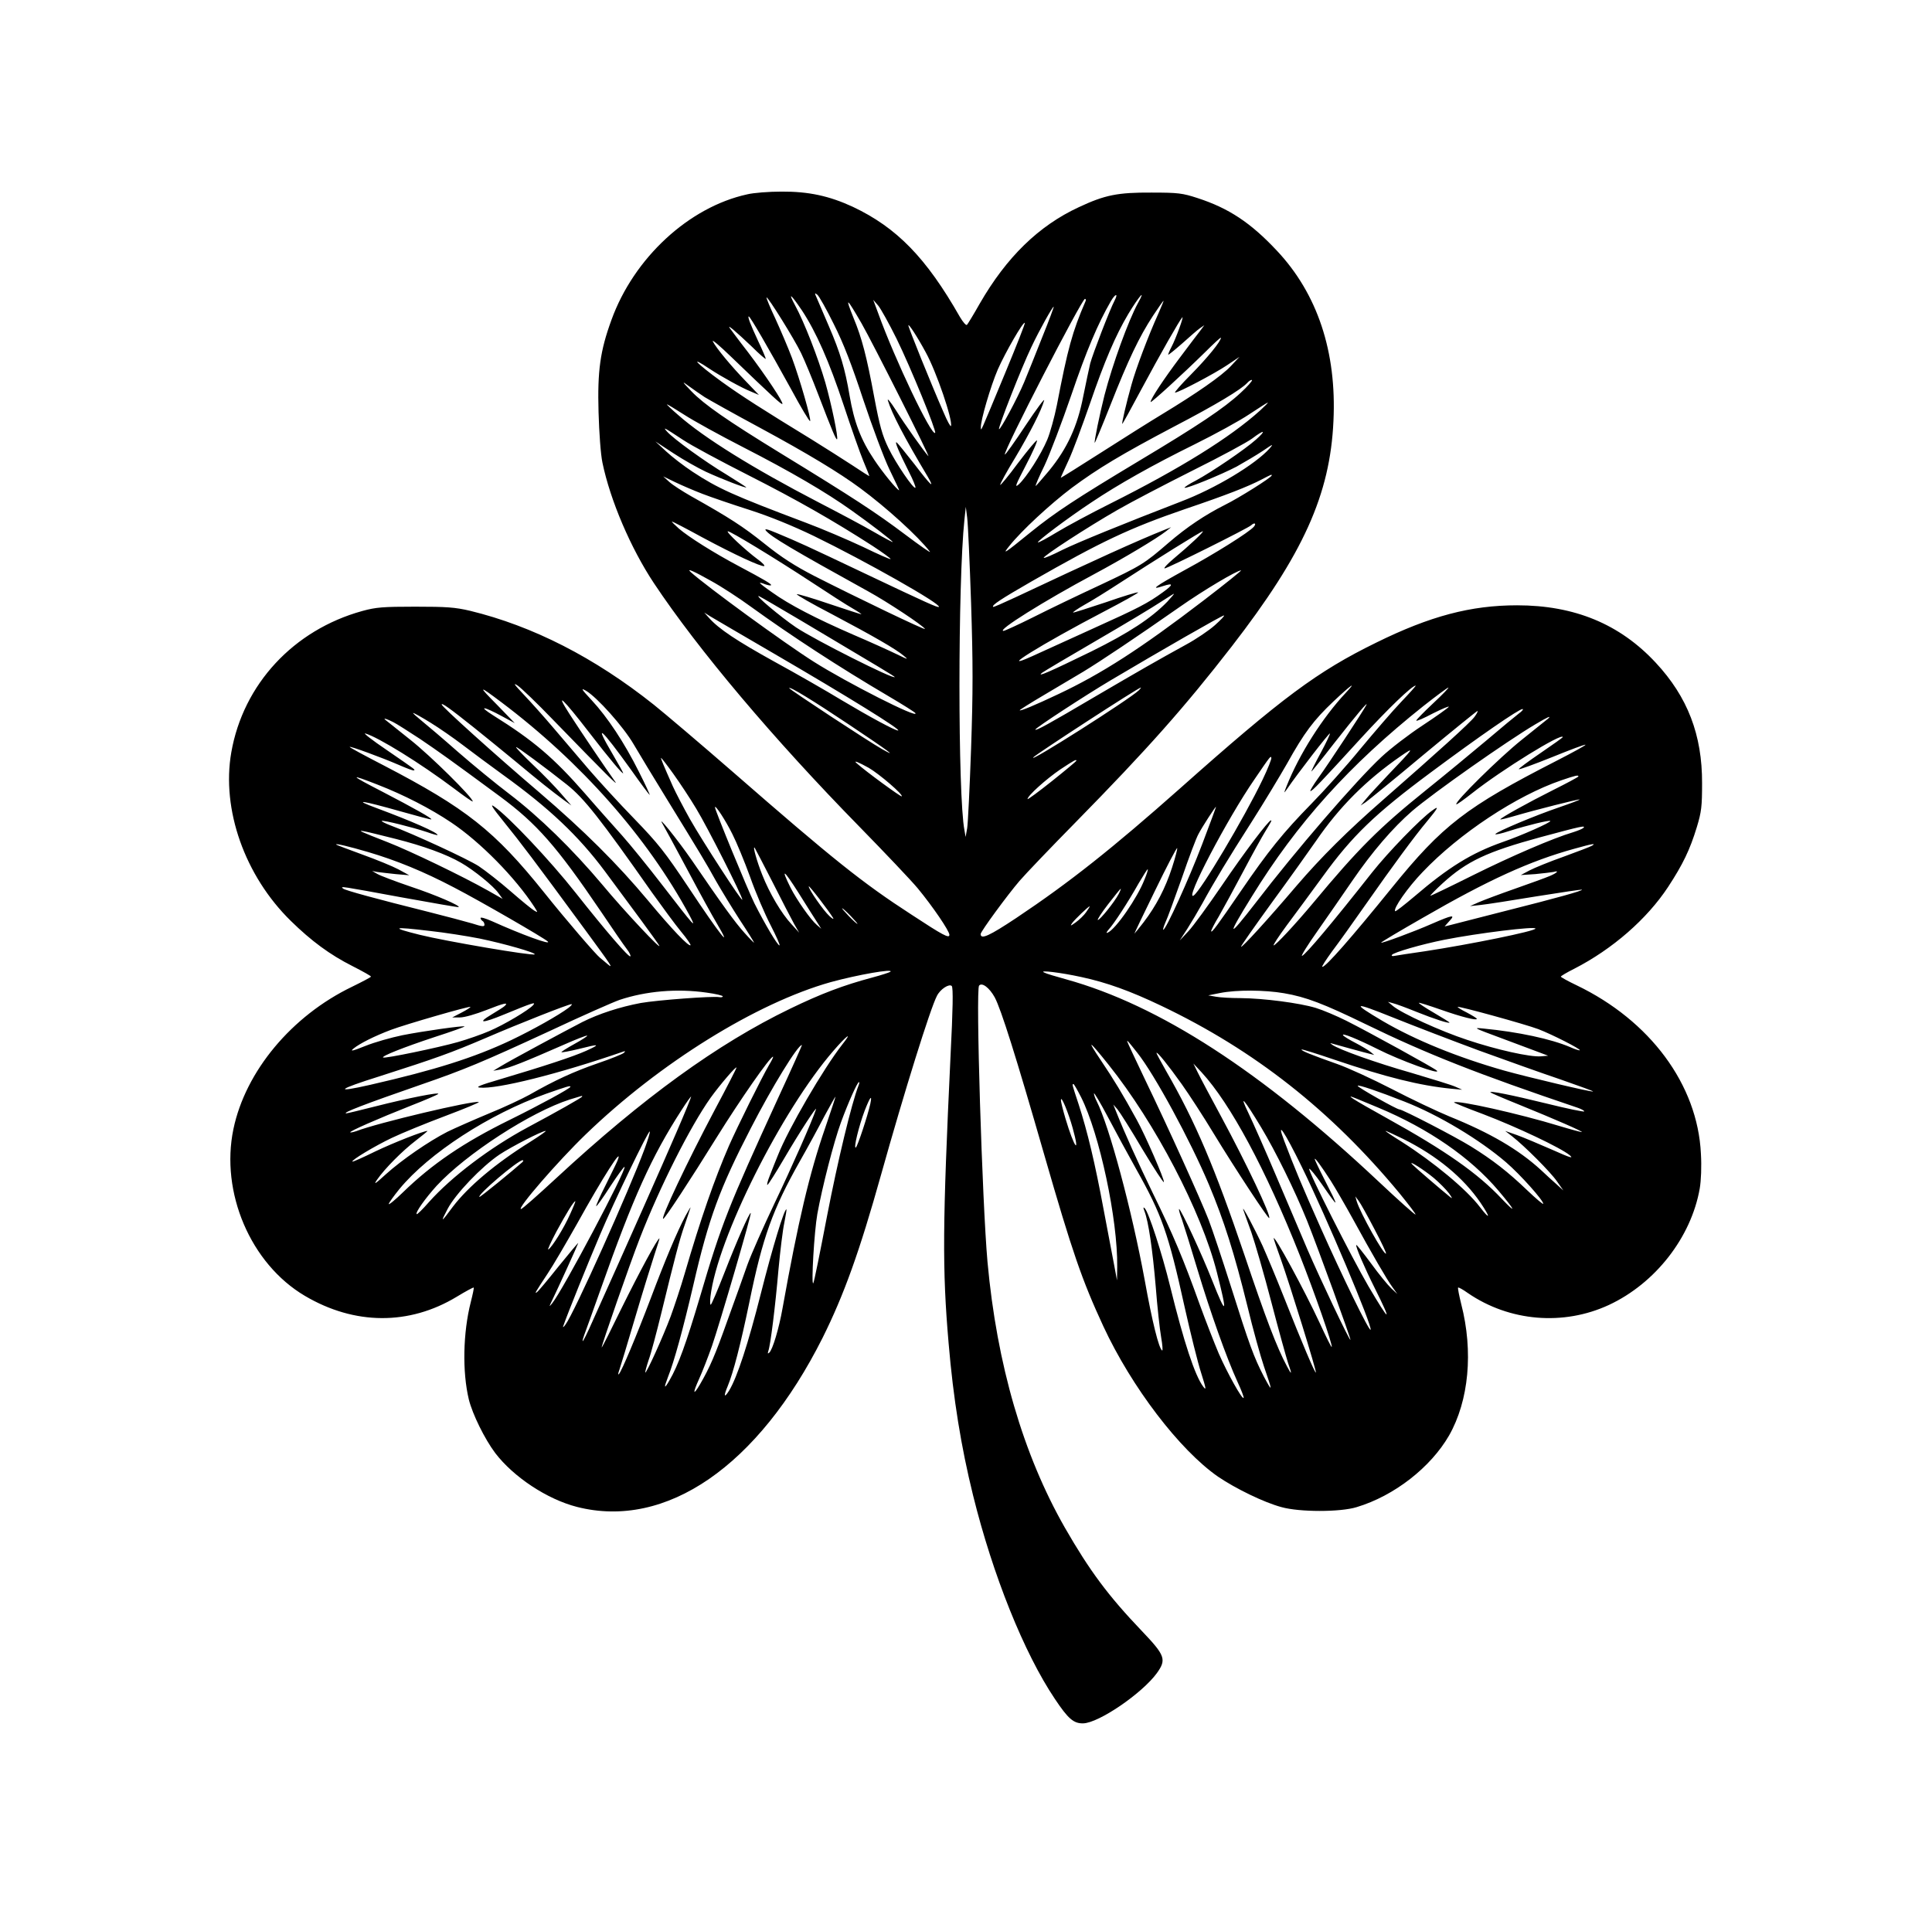 <?xml version="1.0" standalone="no"?>
<!DOCTYPE svg PUBLIC "-//W3C//DTD SVG 20010904//EN"
 "http://www.w3.org/TR/2001/REC-SVG-20010904/DTD/svg10.dtd">
<svg version="1.0" xmlns="http://www.w3.org/2000/svg"
 width="989pt" height="980pt" viewBox="0 0 989 980"
 preserveAspectRatio="xMidYMid meet">

<g transform="translate(0,980) scale(0.1,-0.1)"
fill="#000000" stroke="none">
<path d="M3825 8805 c-298 -65 -580 -325 -695 -643 -58 -159 -72 -261 -66
-472 3 -106 11 -217 20 -259 40 -193 145 -438 263 -616 226 -340 612 -798
1053 -1248 129 -132 263 -273 298 -315 76 -92 162 -218 162 -238 0 -20 -32 -3
-195 104 -250 162 -401 283 -909 726 -170 148 -354 304 -409 348 -304 242
-620 403 -941 481 -77 18 -120 21 -281 21 -165 0 -201 -3 -270 -22 -352 -97
-610 -375 -671 -724 -51 -292 69 -632 305 -863 104 -102 200 -173 315 -231 53
-27 96 -51 95 -54 0 -3 -44 -26 -97 -52 -309 -149 -545 -432 -607 -728 -68
-325 88 -690 365 -854 255 -151 535 -152 778 -5 46 28 85 49 87 47 2 -1 -5
-35 -15 -74 -40 -157 -44 -357 -10 -499 19 -76 81 -202 135 -274 94 -123 266
-237 419 -276 456 -116 927 209 1257 866 109 219 189 441 299 834 120 428 252
851 286 916 17 35 63 64 76 51 8 -8 6 -118 -6 -354 -41 -867 -43 -1093 -10
-1475 24 -284 64 -531 125 -778 101 -409 261 -808 419 -1043 68 -102 96 -126
145 -125 80 2 301 153 377 257 50 70 43 90 -76 215 -173 181 -268 309 -395
530 -213 373 -348 834 -396 1361 -27 304 -61 1394 -43 1414 15 18 53 -11 80
-60 33 -62 108 -300 253 -804 145 -503 193 -642 303 -880 145 -312 390 -633
587 -770 90 -61 235 -132 325 -156 92 -26 302 -26 385 0 193 58 379 204 473
367 101 178 125 429 62 673 -11 44 -18 81 -16 84 3 2 25 -10 50 -28 213 -146
489 -169 722 -61 238 111 421 346 465 596 7 41 10 113 6 179 -17 353 -260 681
-637 862 -44 21 -80 41 -80 44 0 3 30 21 68 40 197 101 373 255 481 419 76
116 112 191 147 306 24 79 27 107 27 225 1 247 -74 442 -237 617 -184 198
-416 294 -710 294 -237 0 -445 -55 -721 -191 -302 -148 -481 -281 -1005 -747
-344 -305 -564 -480 -838 -663 -137 -91 -182 -112 -182 -82 0 13 138 201 199
272 31 36 160 171 287 300 368 375 557 588 799 900 366 473 504 777 521 1155
17 354 -82 651 -290 872 -134 143 -246 217 -406 269 -77 25 -99 28 -235 28
-173 1 -239 -12 -373 -75 -205 -95 -370 -256 -507 -494 -31 -55 -61 -104 -65
-108 -4 -5 -20 13 -36 40 -173 304 -324 458 -548 564 -121 56 -227 79 -366 78
-63 0 -142 -6 -175 -14z m443 -664 c50 -99 92 -208 151 -387 46 -138 106 -299
134 -357 29 -59 51 -107 50 -107 -10 0 -83 89 -127 155 -70 104 -104 195 -127
330 -23 137 -48 220 -106 355 -25 58 -52 121 -60 140 -14 31 -14 33 1 21 9 -7
47 -75 84 -150z m-163 70 c73 -111 139 -260 214 -486 38 -115 83 -243 100
-284 17 -41 31 -75 31 -78 0 -2 -39 23 -87 55 -49 32 -142 91 -208 132 -247
151 -363 225 -461 296 -131 95 -172 140 -59 64 56 -37 162 -96 210 -115 l40
-17 -66 69 c-73 75 -152 170 -170 205 -6 13 35 -22 92 -77 214 -206 260 -248
264 -243 7 7 -87 148 -176 265 -46 59 -87 115 -93 123 -17 24 32 -18 112 -94
39 -39 72 -67 72 -63 0 4 -17 45 -39 91 -41 88 -55 126 -48 126 7 0 102 -164
217 -373 50 -93 94 -166 97 -163 7 7 -52 214 -93 324 -20 53 -59 144 -85 201
-27 57 -47 106 -45 108 6 6 143 -214 177 -285 17 -35 57 -131 89 -215 70 -183
90 -230 95 -226 7 8 -28 177 -60 290 -37 127 -108 310 -155 396 -38 71 -22 58
35 -26z m1601 51 c-25 -47 -112 -274 -125 -322 -6 -25 -22 -101 -36 -170 -29
-151 -82 -267 -175 -380 -34 -41 -65 -76 -68 -78 -4 -1 16 46 45 105 28 60 90
223 138 363 76 223 135 363 201 477 23 40 40 44 20 5z m119 -14 c-49 -90 -130
-313 -171 -471 -25 -99 -54 -240 -50 -244 1 -2 38 86 81 195 91 231 147 348
217 455 28 42 52 77 54 77 2 0 -11 -30 -27 -67 -49 -108 -115 -282 -137 -363
-26 -92 -51 -200 -47 -200 2 0 44 76 94 170 103 192 199 360 213 375 11 12
-32 -108 -56 -153 -9 -17 -16 -34 -16 -38 0 -3 32 23 71 57 39 35 80 71 92 79
l22 15 -20 -27 c-11 -14 -59 -77 -106 -140 -81 -108 -149 -210 -149 -226 0 -8
162 140 278 254 45 45 82 79 82 75 0 -18 -69 -103 -153 -188 -51 -51 -87 -93
-82 -93 18 0 202 97 266 140 l64 43 -45 -48 c-47 -50 -175 -139 -350 -245 -58
-35 -198 -123 -312 -196 -115 -73 -208 -132 -208 -130 0 2 18 41 39 87 22 46
71 179 111 294 73 213 130 347 196 458 55 91 93 134 49 55z m-268 10 c-68
-157 -91 -242 -147 -533 -12 -60 -34 -140 -49 -176 -32 -76 -106 -192 -146
-229 -23 -20 -16 -3 36 97 35 67 61 125 57 128 -3 3 -46 -49 -97 -116 -50 -68
-91 -117 -91 -111 0 6 34 69 77 139 75 126 135 244 148 293 4 14 -39 -44 -95
-128 -56 -85 -104 -152 -106 -149 -11 11 394 797 410 797 4 0 6 -6 3 -12z
m-967 -193 c73 -149 205 -473 197 -481 -18 -19 -206 375 -291 611 l-26 70 26
-30 c13 -16 56 -93 94 -170z m-180 80 c59 -103 357 -695 342 -680 -20 21 -121
163 -166 235 -26 41 -45 64 -41 50 19 -64 83 -188 205 -392 38 -66 13 -42 -70
67 -45 57 -85 107 -90 110 -12 7 11 -48 62 -149 22 -43 37 -80 34 -83 -9 -9
-99 123 -138 203 -32 66 -45 114 -73 262 -38 205 -63 302 -106 405 -45 112
-36 105 41 -28z m925 -72 c-34 -87 -76 -190 -92 -229 -35 -84 -123 -247 -129
-241 -6 6 115 315 166 421 41 87 108 206 114 206 2 0 -24 -71 -59 -157z m-190
-184 c-130 -313 -123 -298 -124 -278 -2 35 50 212 87 298 39 88 130 246 138
238 3 -2 -43 -118 -101 -258z m-406 107 c55 -100 139 -347 129 -377 -2 -5 -19
25 -37 68 -65 148 -181 436 -181 447 0 12 47 -60 89 -138z m1612 -207 c-85
-79 -217 -167 -521 -349 -323 -194 -428 -263 -553 -364 -139 -113 -148 -118
-110 -71 61 77 209 214 319 297 135 100 253 171 524 314 215 112 344 190 375
224 10 11 21 17 24 14 3 -3 -23 -33 -58 -65z m-2744 -22 c23 -14 151 -86 285
-158 244 -132 404 -229 511 -308 134 -99 295 -245 357 -325 8 -11 -50 30 -130
90 -145 109 -259 184 -635 414 -274 168 -390 249 -455 316 -50 52 -51 55 -15
28 22 -16 59 -42 82 -57z m2843 -69 c-153 -138 -407 -296 -766 -476 -100 -50
-223 -116 -274 -147 -51 -31 -94 -54 -97 -52 -5 6 153 125 274 205 137 92 315
192 528 297 105 52 231 121 280 154 50 33 92 60 95 60 3 0 -15 -18 -40 -41z
m-2948 -21 c46 -30 182 -105 303 -167 242 -124 425 -231 555 -324 95 -67 210
-156 210 -161 0 -2 -42 20 -92 49 -51 30 -183 100 -293 157 -327 170 -581 327
-713 444 -35 30 -61 55 -58 55 3 0 43 -24 88 -53z m-4 -130 c40 -27 191 -108
335 -181 250 -127 432 -231 634 -361 50 -33 92 -63 92 -67 1 -4 -63 24 -141
62 -79 37 -210 93 -293 124 -374 141 -449 175 -580 261 -44 29 -105 76 -135
104 l-55 51 93 -61 c50 -33 125 -75 165 -94 80 -37 207 -86 207 -80 0 2 -46
31 -102 66 -110 66 -270 182 -303 219 -23 26 -19 24 83 -43z m2932 3 c-57 -51
-228 -167 -308 -210 -35 -18 -61 -35 -58 -37 7 -7 188 67 266 108 41 23 102
59 135 81 51 35 56 37 35 13 -74 -83 -279 -206 -455 -273 -288 -111 -531 -210
-608 -248 -49 -25 -91 -43 -94 -40 -7 7 225 158 377 245 69 40 242 130 385
202 143 71 280 145 305 164 62 47 75 44 20 -5z m80 -184 c0 -10 -169 -116
-240 -151 -101 -51 -194 -113 -287 -193 -126 -109 -141 -118 -349 -216 -110
-51 -264 -125 -343 -165 -78 -39 -148 -71 -154 -71 -37 0 207 153 463 290 153
82 323 184 370 221 l25 20 -35 -14 c-138 -55 -356 -154 -764 -346 -60 -28
-110 -50 -112 -48 -9 8 38 39 196 130 360 206 502 273 787 371 210 71 322 115
391 151 52 27 52 27 52 21z m-2915 -94 c44 -17 152 -54 240 -82 103 -33 221
-81 331 -134 263 -128 654 -349 640 -363 -5 -5 -59 19 -381 172 -301 143 -334
158 -449 206 -50 21 -65 24 -55 12 26 -31 133 -95 524 -311 98 -54 278 -173
290 -192 6 -10 -352 162 -566 271 -99 51 -168 95 -255 165 -111 89 -181 134
-377 244 -42 24 -92 56 -110 72 l-32 29 60 -29 c33 -16 96 -43 140 -60z m1376
-559 c10 -308 10 -454 0 -745 -7 -200 -16 -383 -20 -408 l-8 -45 -6 35 c-34
175 -34 1270 0 1590 l7 65 7 -55 c4 -30 13 -227 20 -437z m-1376 336 c162 -87
302 -152 317 -147 5 2 -10 18 -34 35 -62 46 -165 142 -152 143 14 0 237 -135
429 -261 88 -58 181 -118 208 -133 26 -15 47 -29 47 -31 0 -1 -72 22 -161 52
-88 30 -165 53 -170 51 -5 -2 75 -48 179 -102 221 -117 329 -180 368 -213 26
-21 23 -21 -34 7 -35 17 -136 63 -225 101 -191 83 -328 154 -414 216 -35 24
-63 46 -63 48 0 3 12 0 26 -6 15 -5 29 -8 31 -5 5 5 -36 29 -162 96 -132 70
-260 151 -310 194 -22 20 -38 35 -35 36 3 0 73 -36 155 -81z m2824 55 c-23
-28 -202 -140 -357 -224 -149 -82 -179 -104 -107 -80 53 17 52 7 -2 -32 -77
-56 -125 -81 -358 -186 -121 -55 -260 -118 -310 -141 -192 -87 50 63 368 229
98 51 176 95 173 97 -3 3 -78 -20 -167 -51 -90 -30 -165 -54 -166 -52 -2 2 24
20 59 40 35 19 115 69 178 110 180 117 419 266 427 266 9 0 -67 -72 -150 -141
-32 -27 -52 -49 -45 -49 14 0 428 206 443 221 16 15 28 10 14 -7z m-2779 -278
c53 -29 145 -89 205 -133 202 -146 448 -307 703 -457 73 -43 135 -82 138 -87
19 -32 -351 156 -520 263 -152 96 -549 386 -630 459 -25 23 17 4 104 -45z
m2520 -101 c-320 -245 -520 -374 -743 -479 -116 -55 -197 -89 -197 -82 0 2 55
37 123 77 67 40 158 94 202 120 86 52 273 177 493 331 124 87 293 187 315 188
5 0 -82 -70 -193 -155z m-185 -6 c-83 -85 -196 -159 -388 -254 -211 -103 -286
-136 -252 -109 11 8 137 83 280 166 143 83 289 171 325 195 36 23 67 43 69 43
3 0 -13 -18 -34 -41z m-1880 -93 c419 -249 485 -289 485 -292 0 -16 -409 190
-505 254 -81 55 -215 168 -190 160 6 -2 100 -57 210 -122z m-135 -171 c376
-219 661 -395 637 -395 -16 0 -149 72 -288 155 -79 48 -234 137 -344 197 -195
108 -285 168 -335 224 l-25 28 30 -19 c17 -10 163 -96 325 -190z m2260 145
c-30 -27 -98 -73 -150 -101 -142 -78 -233 -130 -472 -270 -227 -134 -298 -173
-298 -164 0 8 254 174 387 253 251 149 568 331 578 331 6 0 -15 -22 -45 -49z
m-3390 -484 c273 -281 343 -351 317 -315 -45 63 -172 251 -232 344 -77 120
-34 80 101 -95 104 -135 174 -218 174 -208 0 3 -25 48 -55 99 -99 168 -59 133
96 -83 50 -71 93 -128 95 -128 2 0 -22 53 -55 118 -75 150 -161 280 -242 367
-53 57 -58 65 -30 49 56 -32 193 -185 245 -275 27 -46 103 -172 169 -279 175
-285 200 -326 252 -420 27 -47 81 -136 121 -198 41 -62 74 -115 74 -118 0 -2
-22 20 -48 49 -49 54 -117 148 -270 372 -76 110 -187 247 -148 183 9 -15 66
-121 127 -235 61 -115 127 -235 147 -268 89 -151 16 -59 -145 184 -118 177
-154 223 -277 350 -78 80 -181 193 -231 251 -49 58 -130 152 -179 210 -49 58
-119 136 -155 174 -49 52 -57 63 -31 46 19 -13 100 -91 180 -174z m4059 137
c-119 -127 -238 -314 -303 -478 -15 -38 -15 -39 2 -15 53 78 216 289 220 285
2 -2 -19 -47 -47 -99 -29 -53 -50 -96 -48 -96 2 0 54 64 115 143 117 149 179
222 166 197 -14 -28 -196 -305 -245 -372 -27 -38 -45 -68 -41 -68 10 0 50 42
262 274 134 146 258 266 277 266 3 0 -30 -37 -73 -82 -44 -46 -138 -155 -211
-243 -72 -88 -185 -214 -250 -280 -144 -147 -221 -242 -363 -450 -117 -171
-149 -215 -150 -202 0 5 17 39 39 75 21 37 78 141 126 232 48 91 98 181 110
200 34 56 36 60 31 60 -12 0 -135 -162 -251 -333 -71 -104 -148 -210 -172
-235 l-44 -47 39 60 c21 33 56 92 77 130 60 110 130 226 254 420 63 99 143
232 179 295 89 160 137 223 237 318 90 85 125 110 64 45z m-4324 -47 c409
-308 748 -691 964 -1091 41 -77 26 -60 -142 158 -70 91 -161 203 -202 249 -41
46 -127 142 -190 215 -160 183 -263 271 -471 401 -79 50 -50 47 46 -5 l65 -35
-90 93 c-100 101 -97 103 20 15z m1780 -115 c208 -139 255 -174 170 -126 -63
35 -475 306 -475 312 0 11 121 -63 305 -186z m1485 175 c-49 -47 -574 -380
-540 -343 17 18 538 357 550 357 2 0 -2 -6 -10 -14z m1506 -67 c-47 -44 -86
-84 -86 -88 0 -5 39 12 86 37 48 24 84 39 80 33 -4 -6 -64 -49 -134 -95 -70
-46 -164 -118 -210 -161 -130 -121 -439 -479 -645 -748 -144 -186 -149 -177
-19 33 232 377 501 675 878 975 66 52 123 94 128 95 5 0 -30 -36 -78 -81z
m-4911 -123 c55 -44 152 -123 215 -175 121 -101 179 -147 245 -196 l40 -29
-53 61 c-28 33 -93 100 -143 147 -50 48 -90 89 -87 91 3 4 149 -104 260 -192
88 -70 168 -171 436 -553 53 -74 119 -164 148 -199 30 -36 51 -67 49 -70 -9
-9 -95 81 -218 229 -157 188 -327 357 -557 554 -229 195 -498 438 -499 449 -1
11 40 -18 164 -117z m5350 71 c-16 -12 -91 -74 -165 -137 -75 -63 -214 -178
-310 -255 -240 -193 -348 -301 -579 -579 -92 -110 -191 -216 -201 -216 -5 0
26 47 68 104 43 57 124 168 182 247 152 210 268 322 555 535 246 183 450 324
469 324 6 0 -2 -11 -19 -23z m-227 -17 c-21 -29 -188 -180 -468 -425 -181
-158 -316 -292 -443 -440 -149 -175 -279 -317 -284 -312 -2 3 70 105 159 228
90 123 191 265 225 314 120 175 257 312 435 435 73 50 67 42 -69 -100 -44 -47
-94 -100 -109 -119 l-29 -35 26 17 c14 10 147 118 295 242 148 123 273 224
277 225 4 0 -3 -14 -15 -30z m-5344 -30 c44 -27 119 -79 166 -115 47 -36 139
-104 205 -152 236 -170 387 -313 521 -493 140 -188 270 -365 278 -380 18 -33
-177 174 -290 310 -153 182 -324 349 -479 467 -66 50 -183 146 -260 213 -77
68 -162 140 -188 161 -27 22 -46 39 -42 39 4 0 44 -22 89 -50z m5721 21 c-6
-5 -67 -54 -137 -110 -110 -88 -344 -318 -333 -329 2 -2 39 24 82 58 149 118
463 312 463 286 0 -2 -52 -39 -115 -82 -63 -43 -113 -80 -110 -82 2 -3 79 25
171 62 91 37 168 66 170 63 3 -2 -64 -39 -148 -82 -463 -237 -583 -329 -843
-650 -209 -258 -338 -405 -356 -405 -5 0 18 35 49 78 32 42 112 154 177 247
133 190 247 345 310 420 58 70 64 83 26 55 -60 -42 -225 -213 -306 -315 -204
-259 -340 -421 -360 -429 -7 -2 28 55 79 127 51 73 131 188 178 257 102 149
208 272 307 358 107 92 487 359 631 444 64 38 83 46 65 29z m-5912 -18 c18 -9
79 -48 137 -86 100 -68 147 -101 410 -295 188 -139 290 -255 515 -587 59 -88
119 -175 133 -193 14 -18 22 -35 19 -38 -7 -8 -123 126 -281 326 -131 166
-341 388 -415 440 -25 18 -13 -2 51 -81 81 -100 151 -192 413 -549 138 -188
148 -203 114 -175 -13 11 -29 25 -36 30 -23 18 -176 196 -287 335 -254 317
-400 432 -823 652 -95 49 -173 91 -173 94 0 6 166 -55 249 -91 41 -18 78 -32
80 -29 5 5 18 -4 -139 104 -74 50 -124 89 -110 85 66 -19 283 -153 453 -281
53 -40 97 -71 97 -67 0 20 -215 233 -320 316 -69 55 -127 101 -129 103 -11 10
13 2 42 -13z m4450 -295 c-94 -196 -317 -571 -353 -593 -49 -30 172 393 313
597 83 122 82 119 85 108 2 -5 -18 -56 -45 -112z m-3016 30 c33 -46 86 -126
117 -178 58 -95 236 -448 236 -466 0 -15 -204 299 -269 414 -33 59 -72 134
-87 167 -50 113 -63 145 -60 145 2 0 31 -37 63 -82z m2063 67 c0 -2 -56 -49
-125 -104 -69 -55 -125 -96 -125 -92 0 17 96 103 168 152 73 48 82 53 82 44z
m-1063 -36 c55 -32 178 -138 169 -146 -4 -4 -186 129 -230 169 -21 18 9 6 61
-23z m-2512 -87 c131 -51 268 -121 375 -193 148 -99 328 -282 426 -433 18 -29
18 -29 -1 -18 -11 6 -65 50 -120 98 -55 48 -129 106 -165 130 -58 37 -330 163
-453 209 -26 10 -45 20 -43 22 5 6 160 -33 232 -57 30 -11 54 -17 54 -15 0 13
-133 71 -310 137 -130 48 -81 41 121 -16 85 -24 155 -43 157 -41 5 5 -86 56
-253 143 -167 86 -171 93 -20 34z m6145 43 c0 -3 -60 -35 -132 -71 -124 -62
-268 -142 -268 -149 0 -2 30 5 68 16 112 33 335 89 338 86 2 -2 -46 -20 -107
-41 -118 -40 -316 -123 -324 -136 -3 -5 30 2 72 16 95 30 204 56 209 51 7 -6
-148 -75 -244 -108 -159 -56 -277 -129 -451 -278 -52 -44 -97 -79 -99 -76 -12
12 64 121 140 200 188 198 482 392 710 470 76 26 88 28 88 20z m-4331 -295
c21 -41 62 -140 91 -220 28 -80 76 -191 105 -247 29 -57 50 -103 45 -103 -10
0 -75 110 -128 215 -36 73 -202 477 -202 492 0 16 55 -68 89 -137z m2405 -52
c-68 -179 -186 -438 -199 -438 -3 0 2 17 11 38 10 20 47 123 84 227 36 105 74
206 85 225 18 35 86 140 90 140 1 0 -31 -87 -71 -192z m1951 83 c-6 -5 -28
-14 -50 -21 -105 -31 -320 -124 -515 -221 -118 -59 -216 -106 -218 -105 -1 2
27 31 63 64 124 113 226 161 501 236 208 56 234 62 219 47z m-6079 -56 c139
-35 260 -79 334 -122 65 -37 166 -119 191 -155 l22 -30 -74 42 c-131 74 -401
204 -514 248 -143 56 -159 63 -120 56 17 -3 89 -21 161 -39z m-142 -67 c145
-43 283 -99 441 -182 135 -70 460 -258 479 -276 21 -21 -133 35 -286 104 -32
14 -58 22 -58 16 0 -5 5 -12 10 -15 6 -3 10 -12 10 -20 0 -10 -13 -9 -62 7
-35 10 -135 37 -223 59 -268 67 -430 111 -439 120 -15 13 -16 13 299 -45 160
-29 292 -52 293 -50 9 7 -114 61 -246 105 -79 27 -156 56 -171 65 l-26 15 25
-5 c14 -2 57 -7 95 -11 l70 -6 -55 30 c-30 16 -113 50 -185 76 -71 26 -132 49
-134 51 -8 8 64 -9 163 -38z m6265 32 c-8 -5 -74 -30 -145 -56 -71 -25 -149
-57 -174 -70 l-45 -24 75 5 c41 4 83 9 93 11 31 9 18 -5 -20 -21 -21 -9 -101
-38 -178 -65 -77 -27 -160 -58 -185 -69 l-45 -20 55 6 c30 3 158 23 285 44
126 20 231 36 233 34 5 -5 -127 -42 -393 -109 -143 -37 -271 -69 -285 -73
l-25 -6 24 27 c33 35 18 33 -88 -13 -93 -41 -261 -103 -261 -97 0 3 96 60 213
127 336 194 548 291 777 354 93 26 113 29 89 15z m-4195 -185 c47 -93 97 -190
111 -215 l26 -45 -39 43 c-51 54 -113 159 -150 253 -28 70 -50 150 -39 139 2
-3 43 -81 91 -175z m2046 74 c-35 -108 -82 -197 -146 -281 -25 -32 -46 -58
-47 -58 -1 0 46 99 106 221 59 122 110 219 113 217 2 -3 -9 -47 -26 -99z
m-1815 -284 l19 -30 -23 20 c-32 27 -103 129 -134 190 -52 105 -36 95 40 -25
43 -69 87 -138 98 -155z m1674 223 c-36 -94 -148 -256 -189 -273 -9 -4 -6 3 6
17 26 28 98 138 153 236 23 39 44 72 46 72 3 0 -4 -24 -16 -52z m-1594 -198
c4 -8 -4 -4 -19 10 -30 27 -106 136 -106 152 0 9 104 -127 125 -162z m1461
122 c-21 -40 -95 -132 -106 -132 -5 0 18 36 52 80 34 44 63 80 65 80 2 0 -3
-13 -11 -28z m-166 -92 c-11 -16 -35 -39 -53 -52 -28 -20 -30 -20 -18 -3 14
19 83 85 89 85 2 0 -6 -13 -18 -30z m-1205 -20 c21 -22 37 -40 34 -40 -3 0
-23 18 -44 40 -21 22 -37 40 -34 40 3 0 23 -18 44 -40z m-2155 -76 c74 -8 189
-26 255 -39 126 -26 290 -73 282 -81 -9 -9 -455 67 -588 100 -152 38 -142 43
51 20z m5660 12 c0 -13 -335 -81 -565 -116 -77 -11 -148 -22 -158 -24 -9 -2
-15 0 -12 5 8 13 154 55 270 78 167 33 465 70 465 57z m-3302 -221 c-3 -3 -45
-17 -94 -30 -146 -39 -260 -82 -419 -159 -372 -180 -752 -455 -1199 -869 -93
-86 -173 -157 -179 -157 -23 0 188 244 331 382 379 366 874 673 1255 780 139
38 323 70 305 53z m977 -27 c130 -28 250 -71 411 -148 476 -227 868 -536 1218
-959 47 -58 84 -106 82 -109 -3 -2 -87 73 -188 168 -602 566 -1124 904 -1600
1036 -51 14 -102 29 -113 35 -31 14 85 0 190 -23z m-1917 -80 c45 -6 82 -15
82 -19 0 -4 -8 -6 -18 -4 -35 6 -316 -15 -402 -30 -106 -20 -215 -55 -300 -98
-89 -46 -366 -195 -415 -225 l-40 -24 40 7 c42 7 122 39 318 125 65 29 120 50
123 48 2 -3 -28 -22 -66 -43 -38 -21 -68 -40 -66 -42 2 -2 41 5 86 16 110 28
117 26 40 -9 -67 -30 -216 -79 -445 -147 -96 -28 -122 -39 -100 -41 86 -10
406 70 735 184 11 4 12 2 4 -6 -6 -6 -67 -31 -135 -54 -121 -42 -218 -86 -349
-161 -36 -20 -129 -64 -208 -96 -79 -33 -174 -75 -211 -93 -96 -49 -234 -144
-316 -218 -55 -50 -64 -56 -45 -28 40 58 131 149 199 201 35 27 62 49 59 49
-20 0 -173 -60 -267 -105 -63 -31 -115 -54 -117 -52 -7 7 115 80 201 121 50
24 172 74 273 112 101 38 178 70 173 72 -28 9 -519 -107 -627 -149 -15 -5 -29
-8 -31 -6 -5 5 140 69 312 137 72 28 134 55 138 59 12 12 -155 -21 -320 -63
-78 -20 -146 -36 -150 -36 -26 1 96 48 382 147 220 76 314 115 660 275 164 77
325 148 357 159 135 45 294 59 446 37z m2955 -3 c112 -19 203 -54 417 -158
314 -153 576 -256 1088 -429 17 -6 32 -14 32 -18 0 -4 -87 14 -192 40 -183 45
-299 68 -288 57 3 -3 68 -31 145 -62 182 -74 327 -137 323 -141 -2 -1 -55 13
-118 32 -199 61 -524 134 -537 120 -2 -1 65 -29 149 -60 171 -65 397 -172 443
-210 23 -20 2 -13 -90 28 -66 29 -147 63 -180 75 l-60 21 35 -27 c64 -50 197
-183 230 -231 l33 -47 -34 31 c-19 17 -56 50 -82 75 -114 104 -257 188 -467
273 -63 26 -196 89 -296 141 -99 51 -225 109 -280 128 -127 45 -186 68 -181
74 2 2 76 -21 164 -51 271 -92 442 -134 603 -150 l55 -5 -34 15 c-19 9 -121
40 -225 71 -180 51 -373 120 -406 144 -13 10 -13 10 0 6 21 -6 169 -47 195
-53 l20 -5 -20 16 c-11 9 -46 30 -77 46 -31 16 -59 33 -63 39 -8 14 75 -20
177 -71 114 -58 329 -136 303 -110 -13 13 -355 201 -463 255 -48 24 -118 54
-157 66 -83 25 -266 49 -385 50 -47 0 -103 3 -125 7 l-40 7 60 12 c86 17 229
16 328 -1z m-3989 -65 c-5 -5 -36 -25 -68 -44 -77 -46 -47 -46 64 0 146 60
164 66 150 49 -21 -25 -150 -102 -226 -134 -39 -17 -111 -42 -160 -56 -98 -28
-376 -86 -383 -79 -8 7 102 51 262 104 87 28 157 53 155 55 -6 5 -212 -24
-318 -45 -58 -12 -143 -36 -190 -55 -67 -27 -80 -29 -60 -13 32 26 108 64 190
95 77 29 403 123 408 118 2 -2 -18 -15 -45 -29 l-48 -25 40 0 c23 0 81 17 135
38 91 36 115 41 94 21z m4986 -228 c135 -49 322 -116 417 -148 94 -33 170 -60
168 -62 -4 -5 -337 74 -455 107 -239 68 -455 156 -621 253 -164 97 -153 101
51 19 107 -43 305 -119 440 -169z m-320 198 c92 -37 170 -62 170 -55 0 2 -36
24 -80 50 -45 26 -79 49 -77 51 1 2 52 -14 112 -35 108 -38 185 -57 185 -47 0
3 -23 17 -51 32 -28 14 -49 27 -47 29 5 5 344 -88 413 -114 68 -26 218 -102
212 -108 -2 -2 -25 5 -49 16 -98 42 -267 78 -443 95 -57 6 -53 4 90 -49 83
-31 170 -64 195 -73 l45 -17 -36 -3 c-55 -5 -229 34 -378 84 -137 45 -336 136
-381 174 l-25 21 25 -7 c14 -3 68 -23 120 -44z m-4340 20 c-49 -37 -182 -112
-293 -165 -190 -90 -390 -153 -722 -229 -189 -43 -168 -24 49 44 290 93 363
119 543 196 174 75 418 171 438 173 6 0 -1 -8 -15 -19z m1402 -187 c-97 -124
-277 -433 -330 -568 -11 -27 -30 -74 -41 -103 -12 -29 -17 -51 -12 -48 5 3 43
63 84 133 79 135 172 278 164 253 -21 -63 -125 -298 -211 -478 -57 -120 -120
-262 -140 -317 -19 -55 -65 -183 -102 -285 -64 -180 -90 -240 -141 -328 -36
-61 -38 -46 -4 29 16 35 46 112 66 169 39 113 205 680 198 680 -8 0 -71 -143
-133 -302 -36 -92 -68 -168 -72 -168 -3 0 -4 19 -1 43 35 295 364 952 630
1258 68 79 100 101 45 32z m1362 -103 c240 -300 476 -752 555 -1063 56 -219
50 -229 -24 -42 -52 132 -160 365 -169 365 -3 0 3 -24 14 -52 10 -29 46 -145
80 -258 66 -219 148 -450 205 -575 20 -43 34 -80 31 -82 -8 -8 -84 129 -127
227 -22 52 -67 167 -99 255 -81 226 -134 353 -238 565 -79 163 -144 307 -189
420 l-14 35 21 -24 c11 -13 69 -104 127 -203 59 -98 109 -175 111 -170 4 12
-96 242 -139 319 -73 133 -116 204 -186 308 -73 109 -59 100 41 -25z m148 60
c88 -111 269 -444 367 -676 77 -184 129 -348 196 -619 29 -121 68 -260 85
-310 45 -131 46 -139 0 -53 -52 101 -74 161 -169 462 -44 138 -95 292 -114
341 -43 110 -205 468 -327 721 -49 103 -90 190 -90 193 0 6 6 -1 52 -59z
m-1839 -232 c-255 -557 -289 -641 -399 -1015 -72 -242 -112 -353 -157 -430
-27 -47 -30 -41 -8 16 32 80 77 244 130 471 79 344 135 495 295 805 108 210
240 425 261 425 2 0 -53 -123 -122 -272z m2066 72 c37 -52 112 -167 165 -255
107 -176 278 -436 283 -431 11 11 -119 284 -244 516 -55 102 -110 205 -122
230 l-22 45 42 -45 c148 -161 328 -496 502 -935 76 -192 171 -464 164 -471 -2
-2 -30 54 -62 124 -77 166 -234 455 -235 432 0 -3 16 -50 36 -105 47 -132 185
-577 180 -582 -4 -5 -70 149 -164 387 -38 96 -87 213 -108 260 -40 87 -111
221 -99 185 4 -11 22 -63 41 -115 18 -52 65 -214 103 -360 38 -146 77 -285 85
-309 21 -59 19 -64 -6 -16 -52 97 -108 244 -218 571 -152 448 -250 679 -399
938 -28 49 -51 92 -51 95 1 11 59 -61 129 -159z m-2112 98 c-39 -67 -161 -314
-205 -413 -75 -173 -145 -374 -227 -655 -20 -69 -53 -168 -72 -220 -39 -104
-124 -292 -130 -287 -1 2 6 30 17 63 12 32 41 142 66 244 67 275 93 376 119
449 12 36 26 75 29 86 4 11 -7 -7 -25 -40 -43 -81 -104 -226 -179 -425 -73
-192 -148 -371 -162 -385 -5 -5 -4 4 2 20 6 17 42 136 80 265 38 129 83 274
99 323 16 48 28 87 27 87 -10 0 -102 -171 -193 -355 -56 -115 -102 -207 -103
-203 0 13 144 427 195 558 103 265 258 572 362 719 49 68 133 166 133 155 0
-4 -49 -100 -110 -214 -142 -268 -280 -560 -265 -560 8 0 138 198 275 419 119
191 272 411 287 411 3 0 -6 -19 -20 -42z m458 -105 c-36 -92 -107 -388 -161
-667 -36 -187 -67 -343 -71 -346 -11 -10 5 265 21 355 25 138 84 368 121 469
37 101 84 206 92 206 3 0 2 -8 -2 -17z m1139 -60 c95 -189 188 -627 185 -868
l-1 -70 -14 75 c-8 41 -33 172 -55 290 -44 237 -82 396 -128 538 -33 100 -34
102 -26 102 3 0 20 -30 39 -67z m1656 -23 c176 -69 385 -195 520 -311 72 -62
190 -194 190 -212 0 -5 -37 26 -82 69 -99 95 -179 157 -289 225 -79 49 -349
189 -365 189 -14 0 -214 113 -214 121 0 8 111 -30 240 -81z m-4270 76 c0 -8
-158 -94 -310 -169 -236 -116 -398 -226 -547 -371 -40 -39 -73 -66 -73 -60 0
5 25 40 55 77 151 183 459 383 750 487 111 39 125 43 125 36z m2897 -423 c130
-231 164 -327 247 -704 30 -134 68 -287 85 -339 25 -79 27 -91 11 -70 -43 56
-100 229 -170 514 -42 171 -110 380 -130 400 -8 8 -9 4 -1 -16 20 -52 41 -195
57 -383 8 -104 21 -222 28 -262 7 -39 9 -70 5 -67 -17 10 -51 148 -89 359 -66
359 -182 791 -246 917 -8 15 -14 33 -14 40 0 7 33 -48 72 -122 39 -74 104
-194 145 -267z m-2837 373 c0 -5 -133 -80 -281 -159 -191 -103 -387 -251 -503
-381 -32 -37 -61 -65 -63 -62 -8 8 45 82 102 145 152 164 482 378 682 442 69
21 63 20 63 15z m481 -187 c-67 -156 -251 -571 -429 -966 -25 -57 -47 -101
-49 -99 -2 2 2 16 8 32 6 16 44 121 84 234 166 470 260 678 414 917 25 39 47
70 49 69 1 -2 -33 -86 -77 -187z m763 26 c-81 -234 -138 -477 -218 -922 -18
-103 -51 -213 -68 -228 -8 -7 -9 -5 -5 8 11 29 36 230 52 417 9 96 22 204 30
240 7 36 12 66 11 68 -10 9 -74 -204 -131 -430 -65 -257 -121 -429 -163 -498
-25 -40 -29 -29 -7 23 29 70 66 213 111 430 68 334 120 476 258 721 41 72 98
177 127 233 30 55 55 100 56 99 1 -1 -23 -73 -53 -161z m2832 104 c256 -107
471 -255 614 -424 87 -103 97 -126 18 -43 -123 131 -287 246 -588 413 -180
100 -225 129 -155 100 22 -9 72 -30 111 -46z m-2601 19 c-13 -59 -65 -217 -74
-223 -13 -7 15 108 45 188 28 72 40 87 29 35z m1036 -123 c40 -144 8 -102 -37
49 -13 44 -24 87 -23 95 1 24 38 -65 60 -144z m965 3 c74 -123 172 -322 235
-478 57 -143 227 -610 222 -610 -7 0 -155 312 -221 465 -33 77 -105 246 -160
376 -55 130 -119 274 -141 320 -51 105 -23 73 65 -73z m208 -202 c125 -254
364 -821 352 -834 -8 -7 -145 274 -255 521 -98 220 -135 309 -187 446 -43 113
1 49 90 -133z m-3950 128 c-178 -111 -317 -229 -395 -331 -62 -84 -66 -85 -28
-13 40 77 174 217 266 279 62 41 218 121 236 121 6 0 -30 -25 -79 -56z m586
-35 c-78 -211 -361 -842 -405 -900 -9 -13 -15 -17 -12 -9 22 64 129 329 188
467 75 178 249 537 255 530 3 -2 -9 -42 -26 -88z m3883 50 c174 -87 308 -198
396 -327 52 -77 50 -91 -3 -22 -69 91 -237 230 -400 334 -50 31 -87 56 -83 56
4 0 44 -19 90 -41z m-4022 -111 c-5 -13 -33 -69 -61 -126 -29 -57 -50 -105
-48 -107 2 -3 35 43 72 101 38 58 71 103 73 100 12 -12 -315 -630 -370 -698
-15 -18 -16 -19 -9 -3 38 78 142 307 142 311 0 3 -45 -51 -101 -120 -55 -69
-105 -129 -111 -132 -12 -8 -11 -5 55 95 27 40 94 155 150 254 133 240 241
409 208 325z m3651 -103 c24 -38 75 -126 113 -195 100 -183 174 -310 203 -350
l25 -35 -31 29 c-17 16 -64 73 -103 127 -40 54 -74 97 -76 95 -6 -5 42 -116
94 -220 92 -184 79 -180 -32 9 -87 149 -311 593 -303 601 3 3 32 -32 64 -78
91 -132 92 -129 11 29 -26 51 -47 96 -47 99 0 10 33 -35 82 -111z m-4137 96
c-49 -44 -218 -182 -221 -179 -11 11 196 187 221 188 5 0 5 -3 0 -9z m4666
-83 c27 -23 61 -57 76 -77 17 -24 20 -30 7 -20 -52 42 -181 153 -194 167 -27
28 61 -28 111 -70z m-305 -261 c35 -66 62 -123 59 -125 -10 -10 -132 208 -150
268 l-7 25 17 -23 c10 -13 46 -78 81 -145z m-4118 76 c-31 -70 -92 -168 -111
-180 -6 -3 13 38 42 93 51 94 88 154 96 154 2 0 -10 -30 -27 -67z"/>
</g>
</svg>

